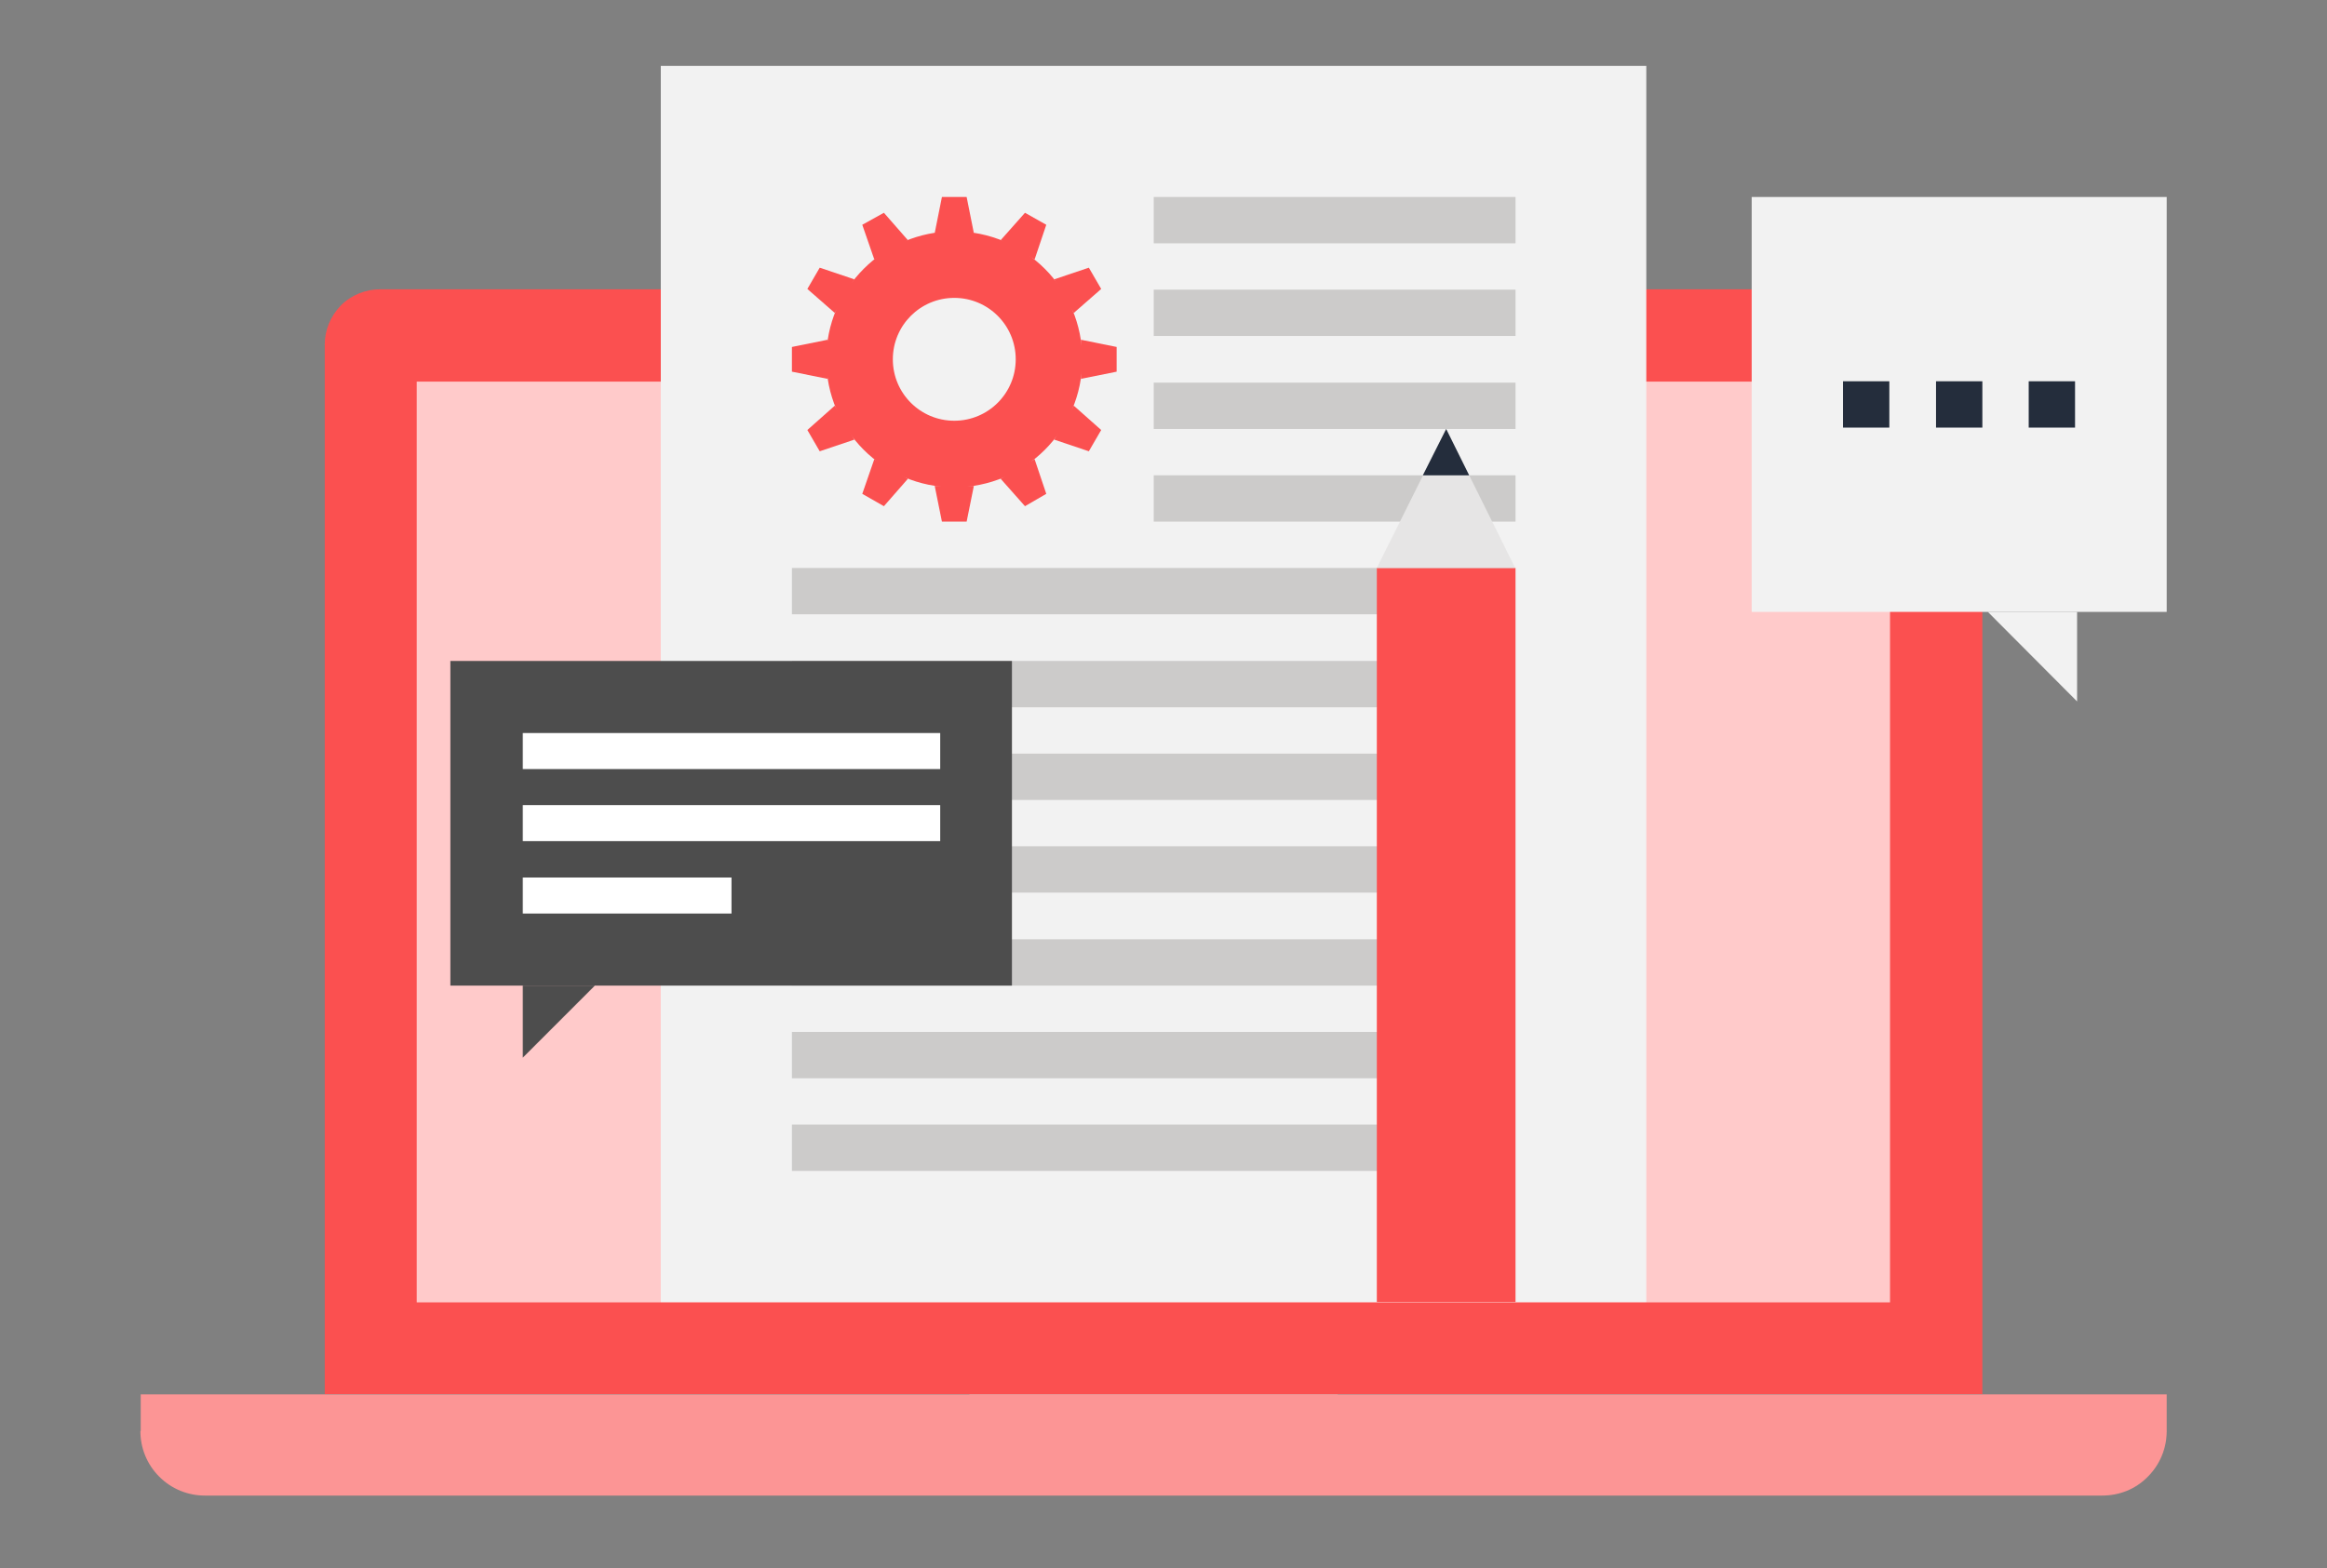 <?xml version="1.0" encoding="UTF-8"?> <svg xmlns="http://www.w3.org/2000/svg" xmlns:xlink="http://www.w3.org/1999/xlink" version="1.1" id="Layer_1" x="0px" y="0px" viewBox="0 0 677.9 457" style="enable-background:new 0 0 677.9 457;" xml:space="preserve"><rect x="0" y="0" width="677.9" height="457" fill="#808080" stroke="none"/> <style type="text/css"> .st0{fill:#FB5050;} .st1{fill:#FFCACA;} .st2{fill:#3E4959;} .st3{fill:#FFFFFF;} .st4{fill:#FC9595;} .st5{fill:#F2F2F2;} .st6{fill:#CCCBCA;} .st7{fill-rule:evenodd;clip-rule:evenodd;fill:#FB5050;} .st8{fill:#E6E5E5;} .st9{fill:#242D3C;} .st10{fill:#4D4D4D;} </style> <g> <g> <g> <path class="st0" d="M94.6,406.3V100.4c0-4.1,1.6-8.2,4.7-11.4c3.1-3.1,7.3-4.7,11.4-4.7h450.7c4.1,0,8.2,1.6,11.4,4.7 c3.1,3.1,4.7,7.3,4.7,11.4v305.8H94.6z"></path> <rect x="121.4" y="111.2" class="st1" width="429.2" height="268.3"></rect> <g> <path class="st2" d="M342.8,97.8c0,3.7-3.1,6.7-6.7,6.7c-3.7,0-6.7-3-6.7-6.7c0-3.7,3-6.7,6.7-6.7 C339.7,91.1,342.8,94.1,342.8,97.8z"></path> <path class="st3" d="M338.8,97.8c0,1.5-1.2,2.7-2.7,2.7c-1.5,0-2.7-1.2-2.7-2.7c0-1.5,1.2-2.7,2.7-2.7 C337.6,95.1,338.8,96.3,338.8,97.8z"></path> </g> </g> <g> <rect x="41" y="406.3" class="st4" width="590.2" height="10.8"></rect> <path class="st4" d="M631.2,417c0,4.8-1.8,9.6-5.5,13.3c-3.6,3.7-8.4,5.5-13.3,5.5H59.7c-4.8,0-9.6-1.8-13.3-5.5 c-3.7-3.7-5.5-8.5-5.5-13.3l0,0H631.2L631.2,417z"></path> <rect x="282.4" y="406.3" class="st4" width="107.3" height="5.4"></rect> </g> </g> <g> <rect x="192.5" y="19.2" class="st5" width="287.1" height="360.2"></rect> <g> <rect x="230.7" y="300.7" class="st6" width="210.7" height="13.5"></rect> <rect x="230.7" y="273.7" class="st6" width="210.7" height="13.5"></rect> <rect x="230.7" y="246.6" class="st6" width="210.7" height="13.5"></rect> <rect x="230.7" y="219.6" class="st6" width="210.7" height="13.5"></rect> <rect x="230.7" y="192.6" class="st6" width="210.7" height="13.5"></rect> <rect x="230.7" y="165.5" class="st6" width="210.7" height="13.5"></rect> <rect x="336.1" y="138.5" class="st6" width="105.4" height="13.5"></rect> <rect x="336.1" y="111.5" class="st6" width="105.4" height="13.5"></rect> <rect x="336.1" y="84.4" class="st6" width="105.4" height="13.5"></rect> <g> <rect x="336.1" y="57.4" class="st6" width="105.4" height="13.5"></rect> </g> <rect x="230.7" y="327.7" class="st6" width="210.7" height="13.5"></rect> </g> <g> <g> <polygon class="st0" points="281.6,57.4 274.4,57.4 272.3,67.9 283.7,67.9 "></polygon> <polygon class="st0" points="257.5,62 251.2,65.5 254.7,75.6 264.5,70 "></polygon> <polygon class="st0" points="238.8,78 235.2,84.2 243.2,91.2 248.9,81.4 "></polygon> <polygon class="st0" points="230.7,101.1 230.7,108.3 241.1,110.4 241.1,99 "></polygon> <polygon class="st0" points="235.2,125.3 238.8,131.5 248.9,128.1 243.2,118.2 "></polygon> <polygon class="st0" points="251.2,143.9 257.5,147.5 264.5,139.5 254.7,133.8 "></polygon> <polygon class="st0" points="274.4,152 281.6,152 283.7,141.6 272.3,141.6 "></polygon> <polygon class="st0" points="298.6,147.5 304.8,143.9 301.4,133.8 291.5,139.5 "></polygon> <polygon class="st0" points="317.2,131.5 320.8,125.3 312.8,118.2 307.1,128.1 "></polygon> <polygon class="st0" points="325.3,108.3 325.3,101.1 314.9,99 314.9,110.4 "></polygon> <polygon class="st0" points="320.8,84.2 317.2,78 307.1,81.4 312.8,91.2 "></polygon> <polygon class="st0" points="304.8,65.5 298.6,62 291.5,70 301.4,75.6 "></polygon> </g> <path class="st0" d="M278,67.4c-20.6,0-37.3,16.7-37.3,37.3c0,20.6,16.7,37.3,37.3,37.3c20.6,0,37.3-16.7,37.3-37.3 C315.3,84.1,298.6,67.4,278,67.4z M278,122.6c-9.9,0-17.9-8-17.9-17.9c0-9.9,8-17.9,17.9-17.9c9.9,0,17.9,8,17.9,17.9 C295.9,114.6,287.9,122.6,278,122.6z"></path> </g> </g> <g> <rect x="401.1" y="165.5" class="st7" width="40.4" height="213.9"></rect> <polygon class="st8" points="401.1,165.5 421.3,125 441.4,165.5 "></polygon> <polygon class="st9" points="421.3,125 414.5,138.5 428,138.5 "></polygon> </g> <g> <g> <rect x="131.2" y="192.6" class="st10" width="163.6" height="94.6"></rect> <polygon class="st10" points="152.3,308.2 152.3,287.2 173.3,287.2 "></polygon> </g> <g> <rect x="152.3" y="213.6" class="st3" width="121.6" height="10.5"></rect> <rect x="152.3" y="234.6" class="st3" width="121.6" height="10.5"></rect> <rect x="152.3" y="255.7" class="st3" width="60.8" height="10.5"></rect> </g> </g> <g> <g> <rect x="510.3" y="57.4" class="st5" width="120.9" height="120.9"></rect> <polygon class="st5" points="605.1,204.4 579.1,178.3 605.1,178.3 "></polygon> </g> <g> <rect x="536.9" y="111.1" class="st9" width="13.5" height="13.5"></rect> <rect x="564" y="111.1" class="st9" width="13.5" height="13.5"></rect> <rect x="591" y="111.1" class="st9" width="13.5" height="13.5"></rect> </g> </g> </g> </svg> 